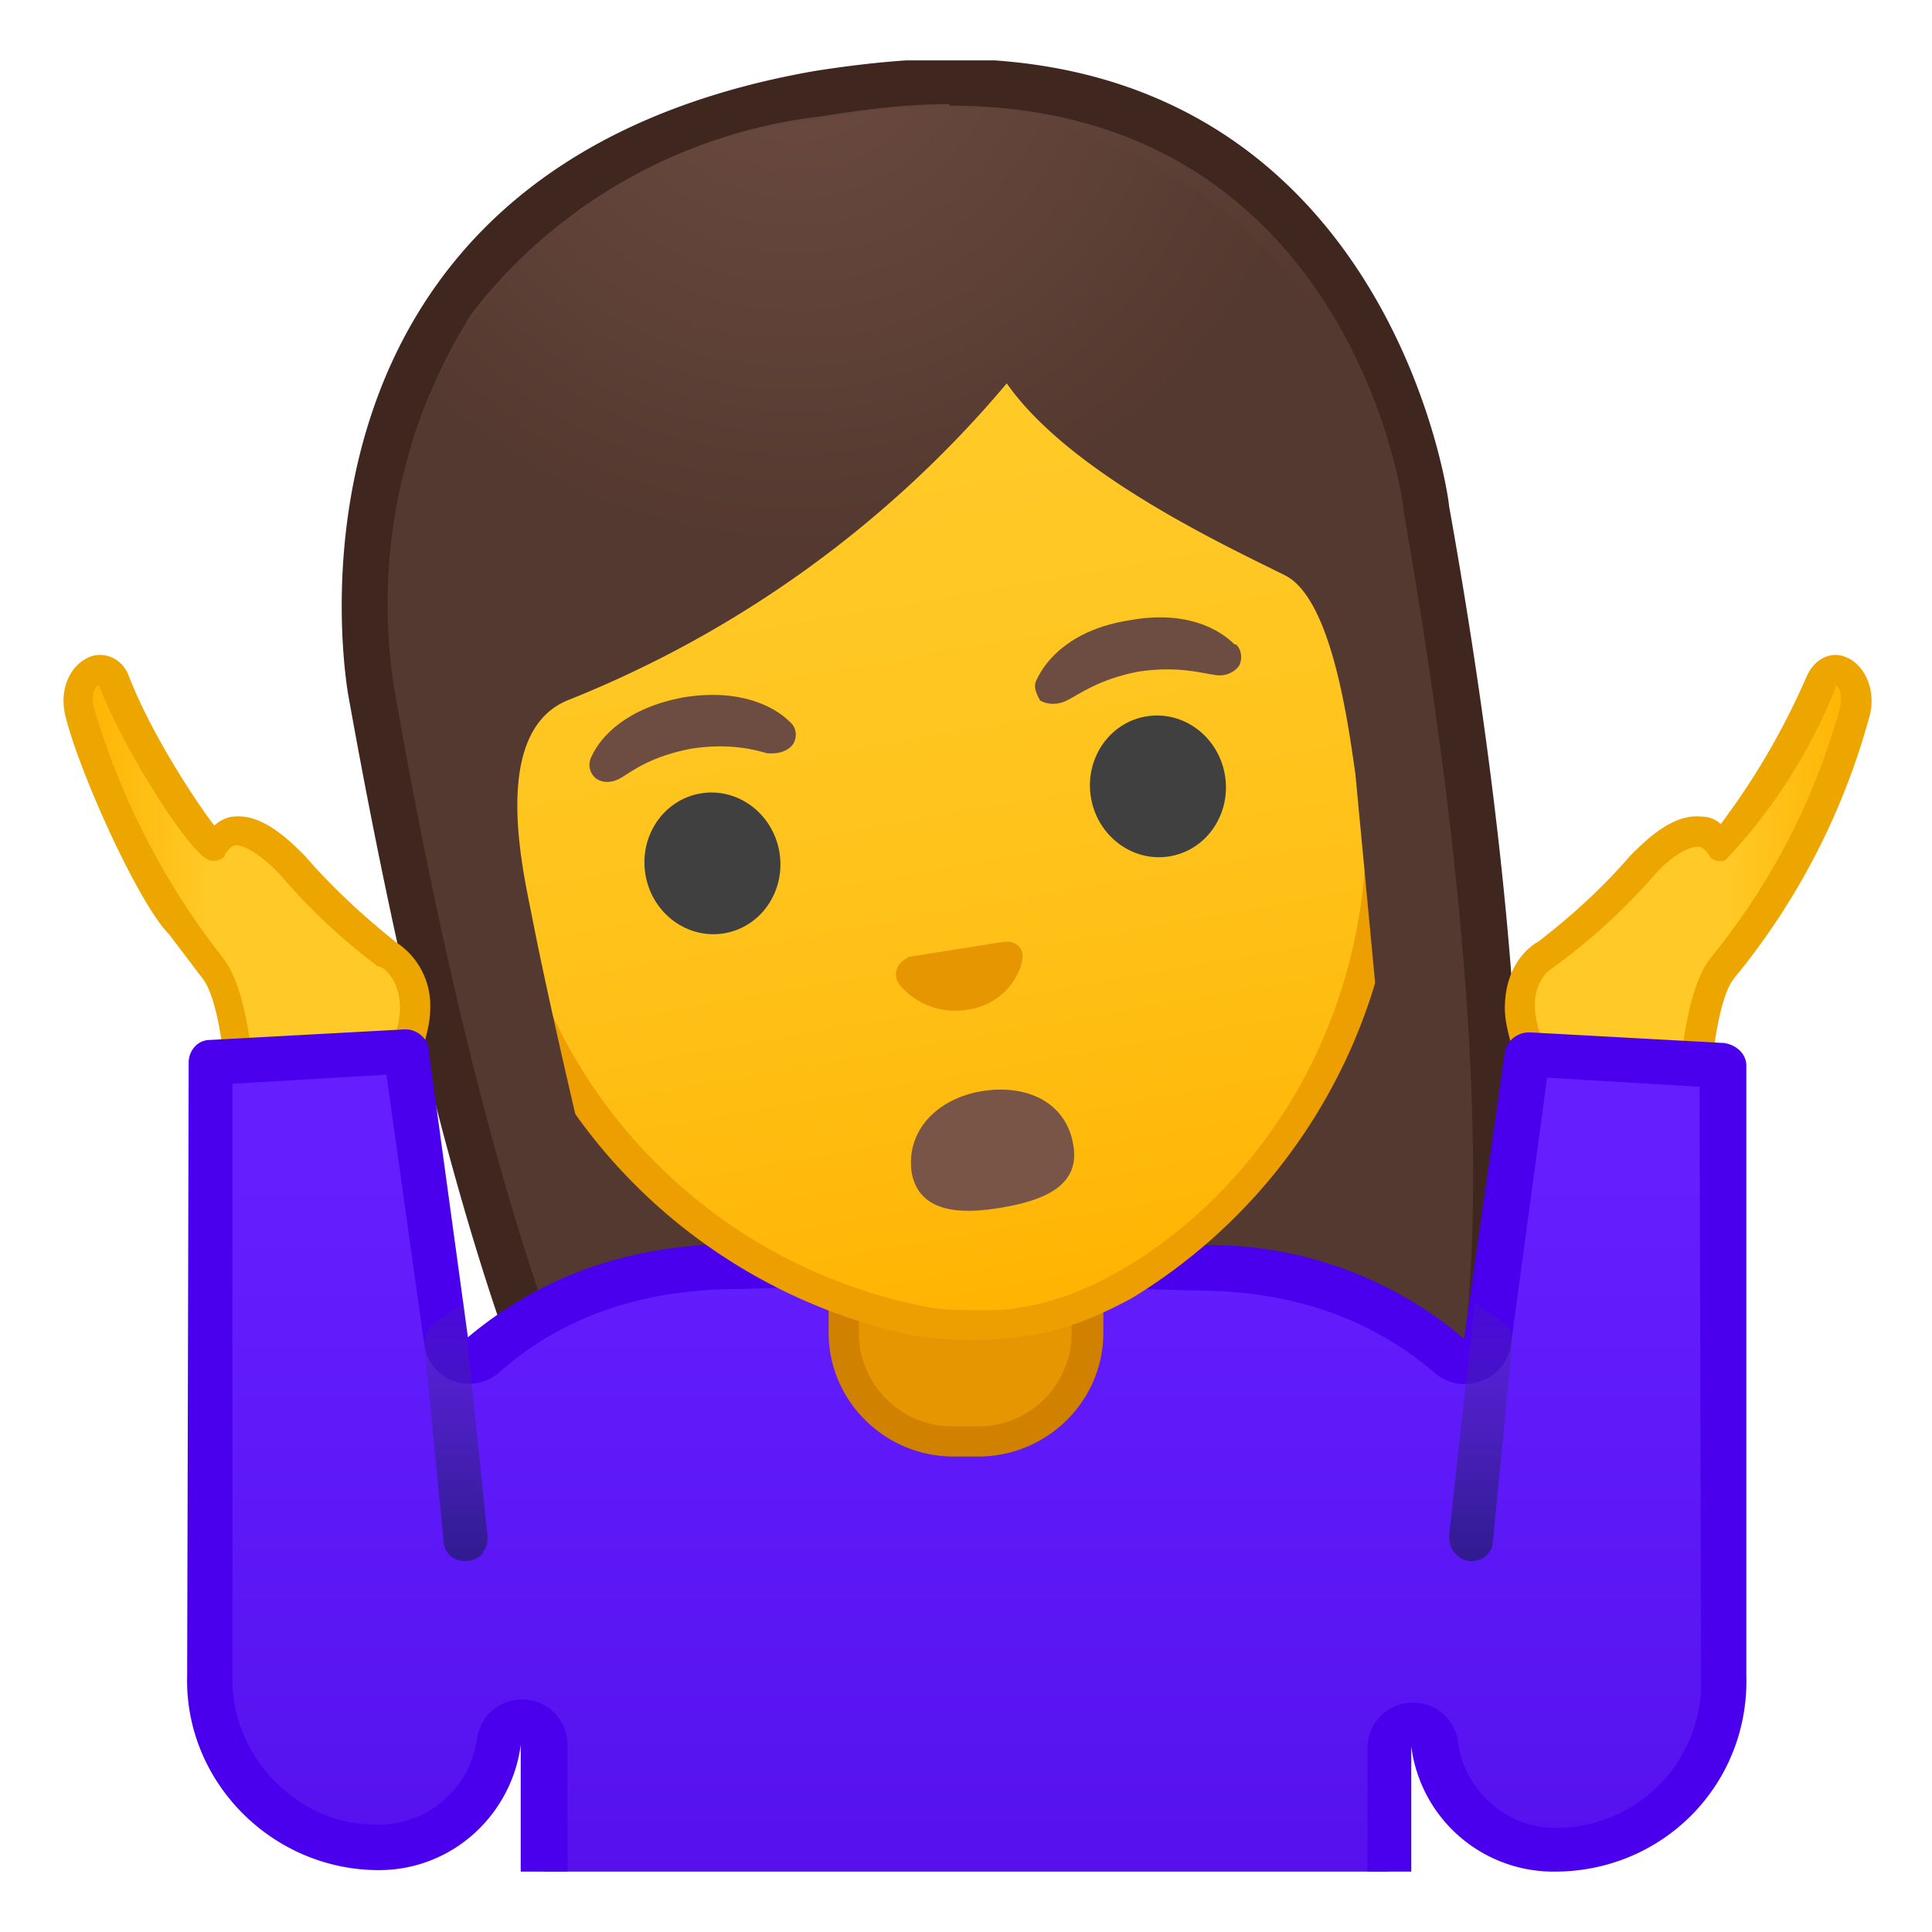 <svg viewBox="0 0 128 128" xmlns="http://www.w3.org/2000/svg" xmlns:xlink="http://www.w3.org/1999/xlink"><defs><path id="a" d="M4 4h120v120H4z"/></defs><clipPath id="b"><use xlink:href="#a"/></clipPath><g clip-path="url(#b)"><radialGradient id="c" cx="-2.7" cy="-131.2" r="53.3" gradientTransform="rotate(-9.9 618.1 -370.2) scale(.826)" gradientUnits="userSpaceOnUse"><stop stop-color="#6D4C41" offset="0"/><stop stop-color="#543930" offset="1"/></radialGradient><path d="M55 112.6c-2 0-6-.4-8.6-3-8.3-8.2-16-30.8-21.8-63.7A37.2 37.2 0 0 1 30 20 35.6 35.6 0 0 1 54.3 6.3c3-.5 5.9-.8 8.6-.8 26.6 0 31.2 25.4 31.7 28.3 5.7 33 6 56.8 1 67.3-2.3 4.8-8.4 6.1-8.4 6.2l-15.4 2.6-15.4 2.7H55z" fill="url(#c)"/><path d="M62.9 7C88.2 7 92.7 31 93 33.8v.1c5.7 32.6 6.1 56.1 1.2 66.3-2 4-7 5.3-7.4 5.4l-15.4 2.6-15.3 2.7H55c-1.8 0-5.3-.3-7.6-2.5-8-8-15.6-30.2-21.3-62.9a36 36 0 0 1 5.2-24.8 34.2 34.2 0 0 1 23.2-13c3-.5 5.8-.8 8.4-.8m0-3c-2.7 0-5.7.3-8.9.8-37.3 6.5-31 41-30.9 41.5 4 22.3 11.1 53.6 22.2 64.4 3 3 7.4 3.5 9.7 3.5l1.6-.1 15.4-2.7 15.5-2.7s6.8-1.4 9.5-7c6.7-14 3-45.8-1-68.1 0-.5-4-29.6-33-29.6z" fill="#3F2720"/></g><g clip-path="url(#b)"><linearGradient id="d" x1="5.2" x2="27.5" y1="59.1" y2="59.1" gradientUnits="userSpaceOnUse"><stop stop-color="#FFB300" offset="0"/><stop stop-color="#FFCA28" offset=".4"/></linearGradient><path d="M25.7 63.2a39.5 39.5 0 0 1-6.2-5.8c-1.3-1.4-4-3.6-5.3-1.4-.2.3-4.7-6-6.6-10.9-.8-1.7-2.8-.3-2.3 2a48.5 48.5 0 0 0 8.9 17c1.5 2 1.8 8 1.8 8l9.5 1.7 1.1-3.4c.5-1.5 1-2.6 1-3.6 0-2.7-1.8-3.6-1.9-3.6z" fill="url(#d)"/><path d="M25.5 74.8h-.2l-9.5-1.6a1 1 0 0 1-.8-1c-.1-2.2-.6-6.2-1.6-7.4l-2.2-2.9c-2-2-6-10.8-6.9-14.6-.4-2 .6-3.4 1.7-3.8.8-.3 2 0 2.5 1.2 1.5 3.9 4.4 8.3 5.7 10 .4-.4 1-.6 1.3-.6 1.9-.2 3.7 1.6 4.7 2.6 1.9 2.2 3.9 4 6 5.7a5 5 0 0 1 2.3 4.5c0 1-.4 2.3-.9 3.9L26.4 74a1 1 0 0 1-1 .7zm-8.6-3.5l8 1.3.8-2.5c.5-1.4.8-2.5.8-3.3 0-2-1.2-2.7-1.2-2.7L25 64a40.2 40.2 0 0 1-6.4-6c-1.1-1.2-2.3-2-3-2-.2 0-.4.2-.7.6v.1a1 1 0 0 1-1 .3c-1.3-.3-5.9-7.7-7.3-11.5l-.1-.1c-.1 0-.5.5-.3 1.4a49.3 49.3 0 0 0 8.6 16.7c1.4 1.8 1.9 6 2 7.8z" fill="#EDA600"/></g><g clip-path="url(#b)"><linearGradient id="e" x1="108.2" x2="130.5" y1="59.1" y2="59.1" gradientTransform="matrix(-1 0 0 1 231.2 0)" gradientUnits="userSpaceOnUse"><stop stop-color="#FFB300" offset="0"/><stop stop-color="#FFCA28" offset=".4"/></linearGradient><path d="M102.5 63.2c2.2-1.7 4.3-3.6 6.3-5.8 1.2-1.4 3.8-3.6 5.2-1.4.3.3 4.7-6 6.6-10.9.8-1.7 2.8-.3 2.3 2a48.5 48.5 0 0 1-8.8 17c-1.6 2-1.8 8-1.8 8l-9.6 1.7-1.1-3.4c-.5-1.5-.9-2.6-.9-3.6 0-2.7 1.7-3.6 1.8-3.6z" fill="url(#e)"/><path d="M102.8 74.8a1 1 0 0 1-1-.7l-1.2-3.3c-.5-1.7-.9-2.9-.9-4 0-3 1.8-4.2 2.2-4.4 2.2-1.7 4.3-3.6 6.1-5.7 1-1 2.8-2.8 4.7-2.6.4 0 .9.1 1.3.5a48 48 0 0 0 5.7-9.8c.6-1.3 1.7-1.6 2.5-1.3 1.2.4 2.1 2 1.7 3.8a46.5 46.5 0 0 1-9 17.5c-1 1.2-1.5 5.2-1.6 7.4 0 .5-.4.9-.9 1l-9.5 1.5h-.2zm.1-10.7s-1.3.7-1.2 2.7c0 .8.4 2 .8 3.3l1 2.6 7.8-1.4c.1-1.8.6-6 2-7.8a44.9 44.9 0 0 0 8.6-16.6c.2-1-.1-1.4-.3-1.5v.2a36 36 0 0 1-7.3 11.4 1 1 0 0 1-1-.2l-.1-.2c-.3-.4-.5-.5-.7-.5-.7 0-1.9.7-3 2a40 40 0 0 1-6.6 6z" fill="#EDA600"/></g><g clip-path="url(#b)"><linearGradient id="f" x1="64.1" x2="64.1" y1="77.6" y2="129.9" gradientUnits="userSpaceOnUse"><stop stop-color="#651FFF" offset="0"/><stop stop-color="#5914F2" offset=".7"/><stop stop-color="#530EEB" offset="1"/></linearGradient><path d="M36 130.5v-15c0-.5-.2-1-.7-1.2l-.7-.2c-.3 0-.5 0-.7.2-.5.2-.8.6-.8 1-.6 4-4 7-8 7A11 11 0 0 1 13.9 111l.1-40.6 12.8-.8.1.1 2.7 19a1.5 1.5 0 0 0 2.4 1 25.2 25.2 0 0 1 17-6h6.8l7.7-.3.6.1 8.2.2 6.9.2c6.6 0 12.3 2 16.9 5.8a1.5 1.5 0 0 0 1.5.3c.5-.2.8-.6 1-1.2l2.6-19 12.9.7.1 40.6a11.1 11.1 0 0 1-11.2 11.4 8 8 0 0 1-8-7 1.5 1.5 0 0 0-1.4-1.3c-.3 0-.5 0-.7.2-.5.2-.9.8-.9 1.3v14.8H36z" fill="url(#f)"/><path d="M25.6 71.2L28.1 89a3 3 0 0 0 5 1.9c4.2-3.7 9.5-5.5 15.9-5.5l6.8-.2 7.5-.2.8.1 8.2.2 6.9.2c6.3 0 11.6 1.8 15.9 5.5a3 3 0 0 0 3 .5 3 3 0 0 0 2-2.4l2.4-17.7 10.1.6.1 39.2a9.6 9.6 0 0 1-9.7 9.9c-3.2 0-6-2.5-6.4-5.7a3 3 0 0 0-3-2.6 3 3 0 0 0-3 3V129h-53v-13.4a3 3 0 0 0-3-3 3 3 0 0 0-3 2.6 6.6 6.6 0 0 1-6.5 5.7c-2.7 0-5.1-1-7-3a9.6 9.6 0 0 1-2.7-7V71.8l10.2-.6m1.3-3h-.1l-12.9.7c-.8 0-1.4.7-1.4 1.5l-.1 40.6c-.2 7 5.6 12.9 12.7 12.9 4.9 0 8.8-3.7 9.4-8.3V132h59v-16.3a9.5 9.5 0 0 0 9.5 8.3c7.2 0 12.9-5.8 12.7-13V70.6c0-.8-.7-1.4-1.5-1.5l-12.8-.7h-.1c-.8 0-1.5.6-1.6 1.3l-2.7 19a26.1 26.1 0 0 0-17.8-6.2l-15-.4c-6.3 0-12.6.3-15.2.3-8 0-13.7 2.6-18 6.2l-2.6-19c0-.8-.8-1.4-1.5-1.4z" fill="#4A00ED"/></g><linearGradient id="g" x1="30.2" x2="30.2" y1="80.9" y2="102.9" gradientUnits="userSpaceOnUse"><stop stop-color="#512DA8" stop-opacity="0" offset="0"/><stop stop-color="#311B92" offset="1"/></linearGradient><path d="M32 102.8v.1c-.9 1-2.5.5-2.6-.7L28.1 89c0-.5.2-1 .6-1.3l2-1.4 1.6 15.5c0 .3 0 .7-.3 1z" clip-path="url(#b)" fill="url(#g)"/><linearGradient id="h" x1="102.5" x2="102.5" y1="80.9" y2="102.9" gradientTransform="matrix(-1 0 0 1 200.7 0)" gradientUnits="userSpaceOnUse"><stop stop-color="#512DA8" stop-opacity="0" offset="0"/><stop stop-color="#311B92" offset="1"/></linearGradient><path d="M96.3 102.8l.1.1c.8 1 2.4.5 2.5-.7l1.3-13.2c0-.5-.1-1-.5-1.3l-2-1.4-1.7 15.5c0 .3.1.7.3 1z" clip-path="url(#b)" fill="url(#h)"/><g clip-path="url(#b)"><path d="M63.2 95.5c-4 0-7.3-3.2-7.3-7.2v-9h16.2v9c0 4-3.3 7.2-7.3 7.2h-1.6z" fill="#E59600"/><path d="M71 80.3v8c0 3.4-2.7 6.2-6.2 6.2h-1.6a6.2 6.2 0 0 1-6.3-6.2v-8h14.2m2-2H54.9v10c0 4.5 3.7 8.2 8.3 8.2h1.6c4.6 0 8.3-3.7 8.3-8.2v-10z" fill="#D18100"/></g><g clip-path="url(#b)"><linearGradient id="i" x1="64.7" x2="64.7" y1="87.4" y2="16.7" gradientTransform="rotate(-9.9 64.5 69.4)" gradientUnits="userSpaceOnUse"><stop stop-color="#FFB300" offset="0"/><stop stop-color="#FFB809" offset=".1"/><stop stop-color="#FFC21A" offset=".4"/><stop stop-color="#FFC825" offset=".7"/><stop stop-color="#FFCA28" offset="1"/></linearGradient><path d="M64.9 87.8c-1.3 0-2.7 0-4-.3-11-1.9-25-11-28.3-30.5-4.6-26 9.5-38 23-40.4a27 27 0 0 1 23.8 6.8A40.8 40.8 0 0 1 90.8 47a35.6 35.6 0 0 1-16.3 38 21.4 21.4 0 0 1-6.6 2.5l-3 .3z" fill="url(#i)"/><path d="M60.7 17.2c6.8 0 13 2.4 18 7 5.6 5.2 9.5 13 11.2 22.8 3.3 19.1-6.5 32-15.9 37.3-2.1 1.2-4.3 2-6.3 2.3-.8.2-1.8.2-2.8.2-1.3 0-2.6 0-3.9-.3a34.6 34.6 0 0 1-27.4-29.7 38 38 0 0 1 4-27.5 26.6 26.6 0 0 1 23.1-12.1m0-2c-1.8 0-3.5.1-5.3.4-15.6 2.8-28.1 17-23.8 41.6a36.8 36.8 0 0 0 29 31.3 25 25 0 0 0 7.5 0c2.2-.3 4.5-1.2 6.9-2.5a36.8 36.8 0 0 0 16.8-39.3c-3.8-21.9-17.2-31.5-31-31.5z" fill="#ED9E00"/><defs><path id="j" d="M34.4 81l-7.8-40.3C24 25.3 36.2 11 51.6 8.3l4.5-.7c15.4-2.7 31.7 6.6 34.4 22l5 40.5-61 10.9z"/></defs><clipPath id="k"><use xlink:href="#j"/></clipPath><g clip-path="url(#k)"><radialGradient id="l" cx="-5.2" cy="-123.2" r="44.5" gradientTransform="rotate(-9.9 596.2 -376.6) scale(.796)" gradientUnits="userSpaceOnUse"><stop stop-color="#6D4C41" offset="0"/><stop stop-color="#543930" offset="1"/></radialGradient><path d="M93.8 33.9s-4.7-32.5-40-26.4S24.9 46 24.9 46 32.4 87.2 36 92c3.6 5 7.5 4 7.5 4s-6-23.8-8.2-35c-.5-2.7-3-12.4 2.3-14.6a73.6 73.6 0 0 0 29.1-21c4.2 6 14.6 10.8 18.4 12.7 3.1 1.5 4.2 9.7 4.7 13.2l3.4 36s4.3-.4 6-6.3-5.3-47.2-5.3-47.2z" fill="url(#l)"/></g><path d="M66.8 62.4h-.3l-6.3 1-.3.2c-.5.3-.7 1-.4 1.5.4.6 2 2.2 4.6 1.8s3.5-2.5 3.6-3.2c.2-.7-.2-1.2-.8-1.3z" fill="#E59600"/><ellipse transform="rotate(-9.9 47.2 57.2)" cx="47.2" cy="57.2" rx="4.5" ry="4.7" fill="#404040"/><ellipse transform="rotate(-9.9 76.7 52)" cx="76.7" cy="52.1" rx="4.5" ry="4.7" fill="#404040"/><path d="M52.3 47.8c-1-1-3.3-2.2-7-1.6-3.8.7-5.5 2.6-6.1 3.9-.3.6-.1 1.1.2 1.4.3.3 1 .5 1.8 0s2-1.4 4.6-1.9c2.6-.4 4.3.1 5 .3 1 .1 1.6-.3 1.8-.7.2-.4.2-1-.3-1.4zm29.5-5.1c-1-1-3.2-2.3-7-1.6-3.8.6-5.5 2.6-6.1 3.9-.3.5 0 1 .2 1.4.3.2 1 .4 1.8 0s2.1-1.4 4.7-1.9c2.6-.4 4.2.1 5 .2.9.2 1.5-.3 1.7-.6.2-.4.2-1-.2-1.4z" fill="#6D4C41"/><path fill="none" d="M9.2 12.6L96-2.5 110.9 83 24 98.1z"/><path d="M71.1 75.8c.5 2.7-1.8 3.7-4.7 4.2s-5.5.3-6-2.3c-.4-2.8 1.7-4.9 4.6-5.4 3-.5 5.6.7 6.1 3.5z" fill="#795548"/></g></svg>